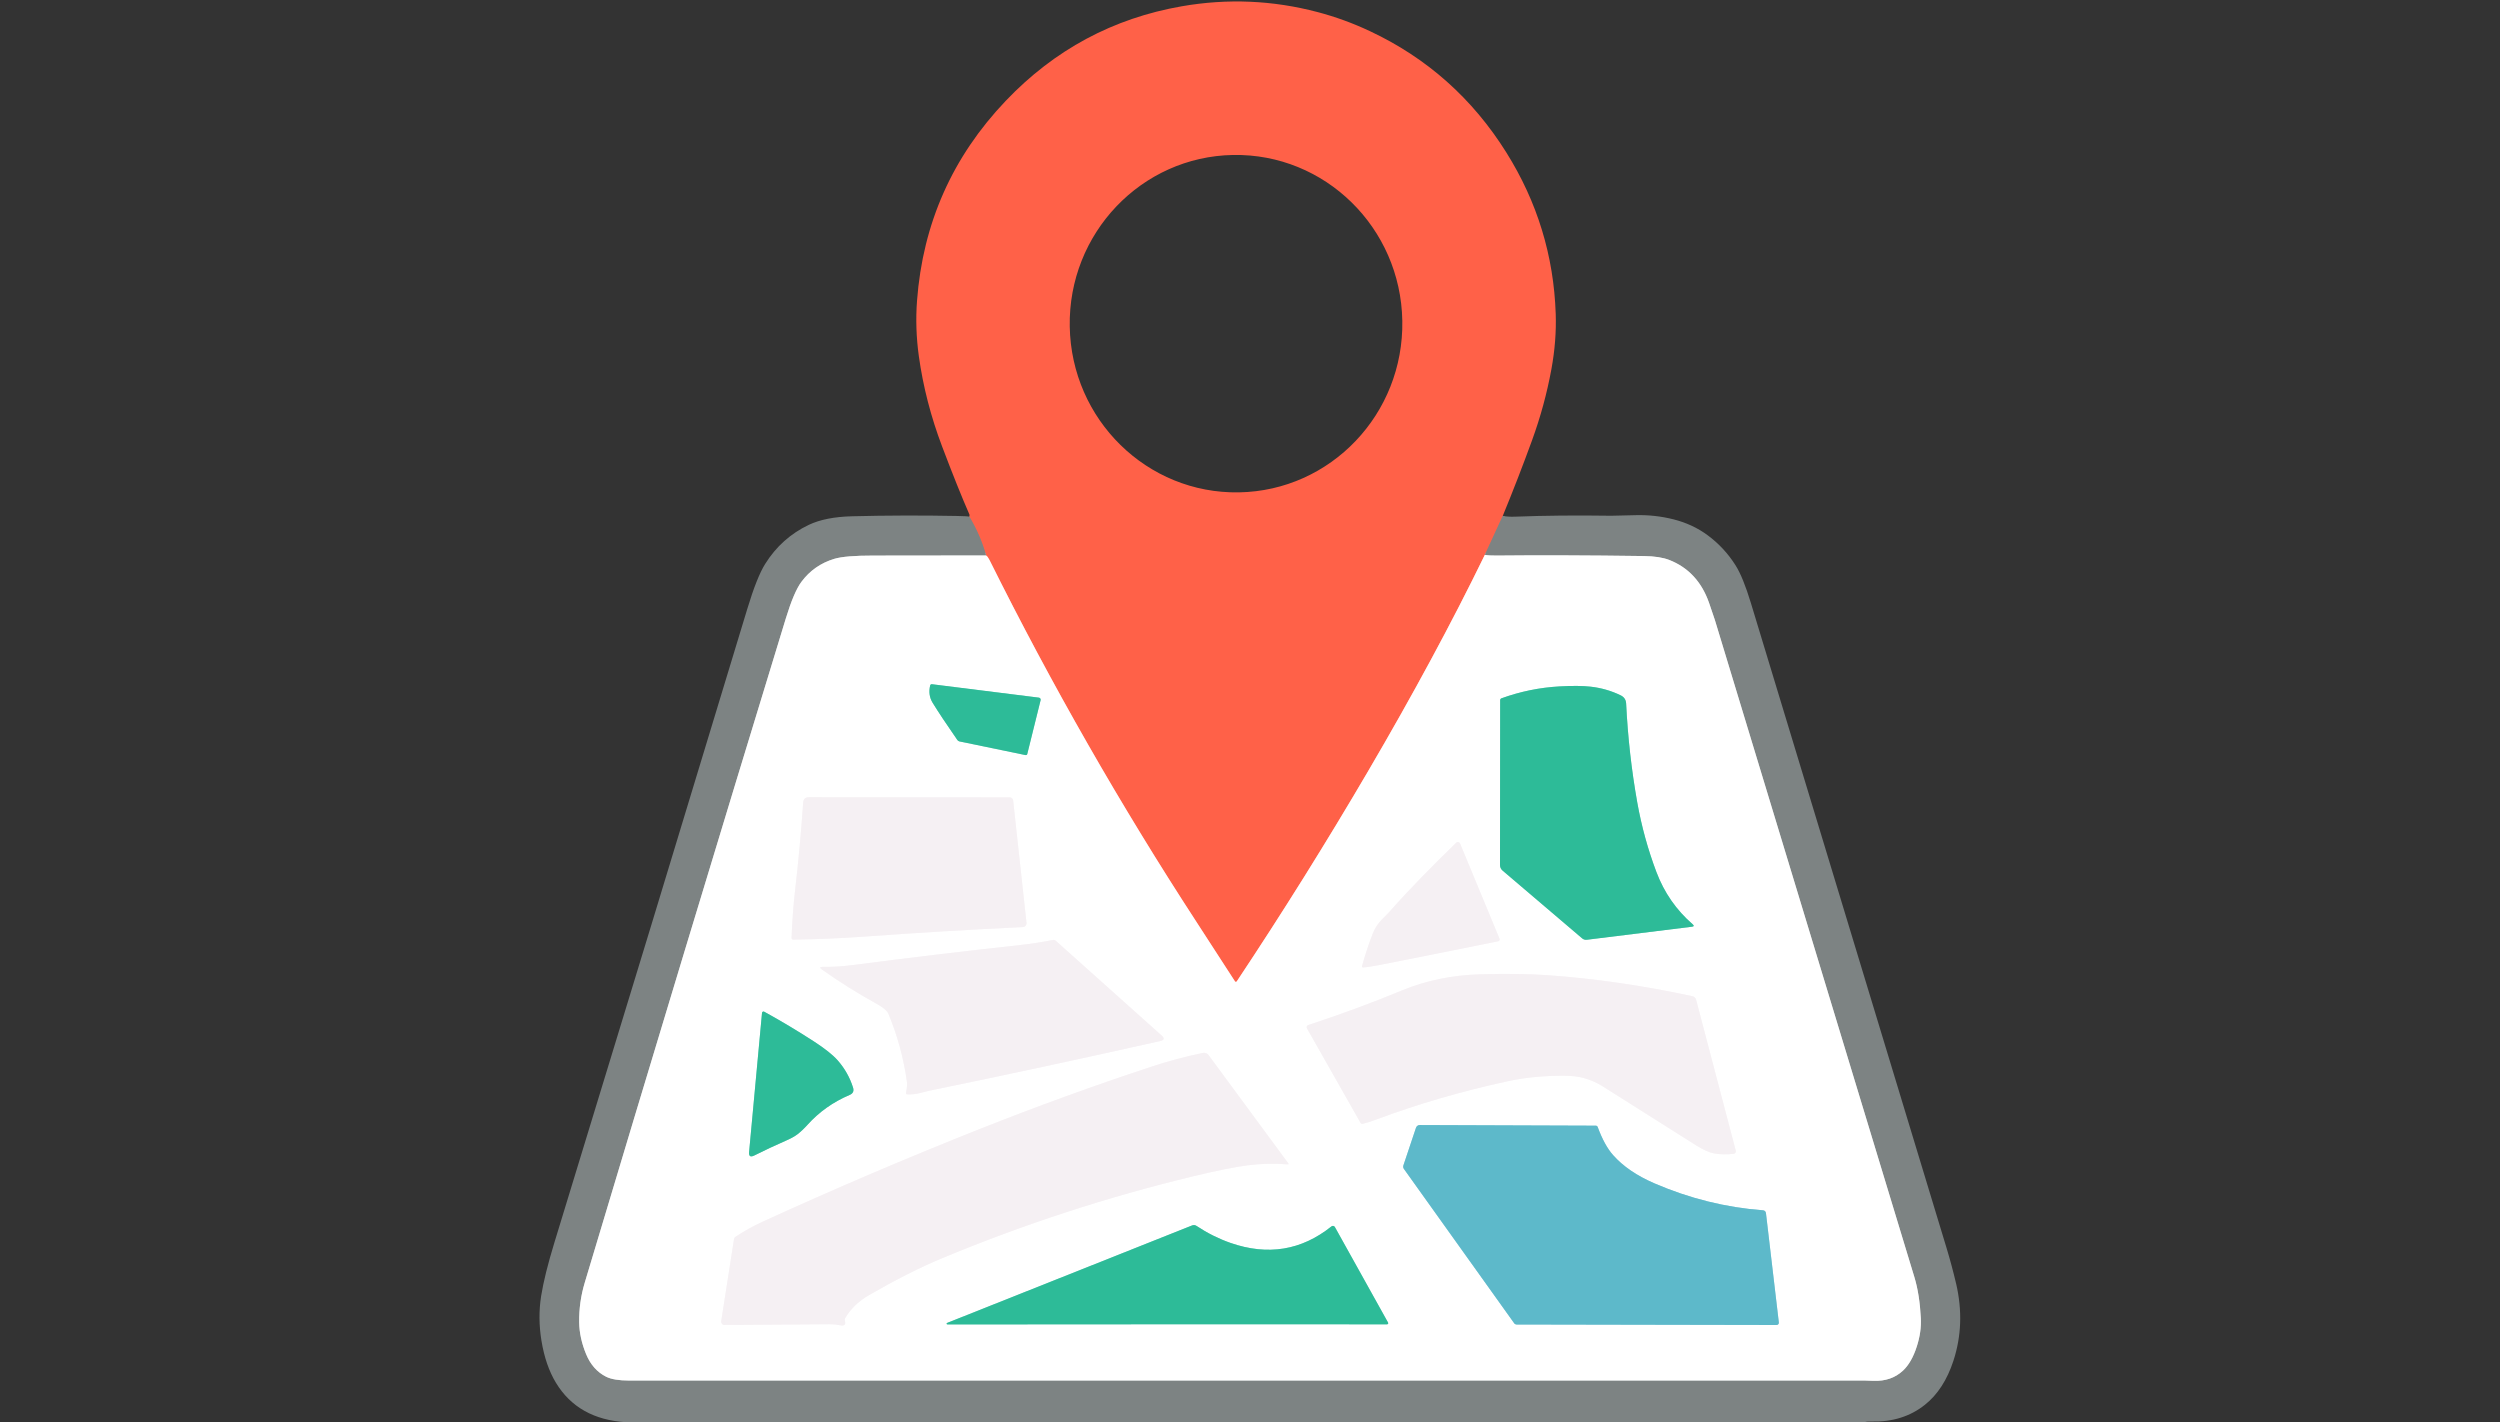 <svg xmlns="http://www.w3.org/2000/svg" version="1.1" viewBox="0 0 900 512">
<rect x="0" y="0" width="900" height="512" fill="#333333" stroke="none"/>
<g stroke-width="2.0" fill="none" stroke-linecap="butt">
<path stroke="#be7266" vector-effect="non-scaling-stroke" d="
  M 541.00 185.71
  L 534.54 199.75"
/>
<path stroke="#ffb0a4" vector-effect="non-scaling-stroke" d="
  M 534.54 199.75
  Q 516.75 236.27 492.56 277.56
  Q 470.13 315.86 445.24 353.30
  C 445.08 353.53 444.74 353.53 444.58 353.29
  Q 437.63 342.50 430.77 331.97
  Q 389.71 268.92 356.19 201.56
  Q 355.62 200.42 355.00 199.96"
/>
<path stroke="#be7266" vector-effect="non-scaling-stroke" d="
  M 355.00 199.96
  Q 352.93 192.58 348.96 186.00"
/>
<path stroke="#bec1c1" vector-effect="non-scaling-stroke" d="
  M 355.00 199.96
  Q 334.63 200.02 314.26 200.01
  Q 304.30 200.00 300.36 201.18
  Q 293.01 203.39 288.49 209.49
  Q 285.81 213.10 282.90 222.62
  Q 246.35 342.12 210.49 461.82
  Q 208.41 468.76 208.50 476.00
  Q 208.58 481.64 211.00 487.50
  Q 213.35 493.18 218.20 495.62
  Q 220.95 497.00 226.54 497.00
  Q 449.04 497.00 671.53 497.00
  Q 671.59 497.00 674.46 497.10
  Q 680.88 497.33 685.06 493.44
  Q 688.20 490.52 690.06 484.70
  Q 691.76 479.43 691.50 474.50
  Q 691.06 465.98 689.19 459.81
  Q 653.28 341.49 617.35 223.18
  Q 616.92 221.76 615.25 217.00
  Q 611.25 205.62 600.92 201.58
  Q 597.54 200.26 591.88 200.18
  Q 561.32 199.76 538.75 200.00
  Q 536.03 200.03 534.54 199.75"
/>
<path stroke="#96ddcc" vector-effect="non-scaling-stroke" d="
  M 345.42 266.91
  L 369.19 271.83
  C 369.47 271.89 369.75 271.72 369.81 271.46
  L 374.62 252.05
  C 374.73 251.63 374.43 251.20 373.99 251.15
  L 335.50 246.32
  C 335.21 246.28 334.94 246.46 334.87 246.73
  Q 334.03 250.20 335.75 253.00
  Q 338.78 257.94 344.65 266.40
  C 344.83 266.66 345.10 266.84 345.42 266.91"
/>
<path stroke="#96ddcc" vector-effect="non-scaling-stroke" d="
  M 540.90 313.38
  L 569.59 337.82
  C 570.05 338.21 570.65 338.39 571.26 338.31
  L 609.10 333.62
  Q 610.20 333.48 609.37 332.75
  Q 600.50 325.05 596.31 313.94
  Q 591.71 301.75 589.42 288.92
  Q 586.31 271.49 585.41 253.30
  Q 585.31 251.23 583.44 250.32
  Q 578.34 247.84 572.58 247.20
  Q 568.28 246.72 561.41 247.11
  Q 550.70 247.71 540.53 251.39
  C 540.25 251.49 540.06 251.76 540.06 252.06
  L 540.00 311.41
  C 540.00 312.17 540.33 312.89 540.90 313.38"
/>
<path stroke="#faf8f9" vector-effect="non-scaling-stroke" d="
  M 289.14 288.96
  Q 288.08 304.50 286.21 320.75
  Q 285.31 328.60 284.96 337.65
  C 284.94 337.99 285.22 338.27 285.56 338.26
  Q 298.65 338.08 310.76 337.20
  Q 339.49 335.11 368.22 333.75
  C 369.02 333.71 369.63 333.02 369.54 332.24
  L 364.73 288.14
  C 364.66 287.53 364.13 287.06 363.50 287.06
  L 291.23 287.00
  Q 289.27 287.00 289.14 288.96"
/>
<path stroke="#faf8f9" vector-effect="non-scaling-stroke" d="
  M 512.03 315.53
  Q 505.84 321.87 499.97 328.50
  Q 499.91 328.56 497.51 330.99
  Q 495.31 333.21 494.16 336.18
  Q 491.94 341.91 490.32 347.83
  C 490.25 348.07 490.44 348.30 490.69 348.29
  Q 492.85 348.14 497.06 347.31
  Q 518.01 343.18 539.32 338.86
  C 539.75 338.77 539.99 338.32 539.82 337.92
  L 525.62 303.66
  C 525.39 303.10 524.67 302.96 524.24 303.38
  Q 518.20 309.21 512.03 315.53"
/>
<path stroke="#faf8f9" vector-effect="non-scaling-stroke" d="
  M 295.93 349.05
  Q 305.33 355.71 315.41 361.27
  Q 319.15 363.33 319.81 364.94
  Q 324.75 376.79 326.50 389.50
  Q 326.68 390.81 326.16 393.46
  C 326.11 393.72 326.30 393.96 326.56 393.97
  Q 328.89 394.09 331.13 393.51
  Q 333.97 392.78 334.04 392.76
  Q 375.98 384.14 417.71 374.76
  Q 419.85 374.28 418.22 372.81
  L 380.01 338.62
  C 379.76 338.41 379.43 338.32 379.11 338.38
  Q 373.04 339.58 367.52 340.18
  Q 337.23 343.49 307.02 347.42
  Q 301.32 348.16 296.25 348.07
  Q 294.50 348.05 295.93 349.05"
/>
<path stroke="#faf8f9" vector-effect="non-scaling-stroke" d="
  M 570.07 388.06
  Q 573.81 389.08 576.94 391.06
  Q 593.73 401.72 610.57 412.31
  Q 614.39 414.71 616.94 415.20
  Q 620.20 415.83 624.10 415.37
  C 624.65 415.31 625.02 414.78 624.88 414.25
  L 610.60 359.90
  C 610.43 359.26 609.91 358.77 609.25 358.63
  Q 582.50 352.85 557.00 351.06
  Q 547.08 350.36 533.00 350.75
  Q 517.75 351.17 504.65 356.58
  Q 488.06 363.43 470.95 369.02
  C 470.46 369.18 470.24 369.74 470.49 370.18
  L 489.81 404.25
  C 489.96 404.52 490.26 404.65 490.55 404.58
  Q 492.53 404.12 495.69 402.94
  Q 517.85 394.66 542.75 389.25
  Q 551.85 387.27 562.72 387.26
  Q 567.13 387.25 570.07 388.06"
/>
<path stroke="#96ddcc" vector-effect="non-scaling-stroke" d="
  M 292.95 374.88
  Q 284.21 369.22 275.11 364.21
  C 274.77 364.03 274.36 364.25 274.33 364.62
  L 269.68 414.72
  Q 269.47 417.02 271.53 415.98
  Q 277.22 413.13 282.72 410.73
  Q 285.63 409.46 287.06 408.36
  Q 288.88 406.95 290.69 404.94
  Q 296.95 397.97 305.86 394.18
  Q 307.70 393.41 307.09 391.51
  Q 305.36 386.05 301.57 381.74
  Q 299.00 378.81 292.95 374.88"
/>
<path stroke="#faf8f9" vector-effect="non-scaling-stroke" d="
  M 298.66 476.72
  Q 300.66 476.71 302.41 477.09
  Q 304.77 477.60 304.16 475.47
  C 304.06 475.15 304.09 474.82 304.24 474.57
  Q 307.15 469.53 312.94 466.19
  Q 327.32 457.88 339.19 452.94
  Q 383.20 434.63 429.55 423.46
  Q 442.37 420.37 449.25 419.50
  Q 456.45 418.59 463.52 419.17
  Q 464.10 419.22 463.76 418.76
  L 435.08 379.83
  C 434.61 379.19 433.81 378.89 433.03 379.05
  Q 423.62 380.99 414.28 384.08
  Q 383.27 394.33 352.91 406.37
  Q 313.30 422.08 274.56 439.81
  Q 269.42 442.16 264.73 445.28
  C 264.47 445.45 264.29 445.73 264.25 446.05
  L 259.64 475.61
  C 259.53 476.34 260.08 477.00 260.80 476.99
  L 298.66 476.72"
/>
<path stroke="#aedce5" vector-effect="non-scaling-stroke" d="
  M 545.94 476.82
  L 639.58 477.00
  C 640.06 477.00 640.44 476.57 640.38 476.08
  L 635.74 436.70
  C 635.68 436.17 635.25 435.75 634.72 435.71
  Q 614.60 434.20 595.63 426.02
  Q 586.07 421.90 580.69 415.81
  Q 577.60 412.32 575.17 405.72
  C 575.07 405.44 574.81 405.25 574.51 405.24
  L 511.11 405.01
  C 510.50 405.00 509.95 405.41 509.75 406.01
  L 505.22 419.55
  C 505.08 419.98 505.15 420.44 505.40 420.80
  L 545.14 476.41
  C 545.32 476.66 545.62 476.81 545.94 476.82"
/>
<path stroke="#96ddcc" vector-effect="non-scaling-stroke" d="
  M 341.19 476.79
  Q 419.47 476.71 499.35 476.75
  C 499.66 476.75 499.86 476.42 499.71 476.15
  L 480.56 441.74
  C 480.31 441.30 479.73 441.18 479.33 441.50
  Q 463.15 454.45 443.01 447.46
  Q 436.63 445.24 430.71 441.31
  C 430.25 441.00 429.68 440.94 429.17 441.15
  L 341.09 476.20
  C 340.87 476.29 340.73 476.47 340.78 476.61
  Q 340.84 476.79 341.19 476.79"
/>
</g>
<path fill="#ff6148" d="
  M 541.00 185.71
  L 534.54 199.75
  Q 516.75 236.27 492.56 277.56
  Q 470.13 315.86 445.24 353.30
  C 445.08 353.53 444.74 353.53 444.58 353.29
  Q 437.63 342.50 430.77 331.97
  Q 389.71 268.92 356.19 201.56
  Q 355.62 200.42 355.00 199.96
  Q 352.93 192.58 348.96 186.00
  Q 349.07 185.40 349.00 185.25
  Q 344.86 175.79 339.19 160.81
  Q 333.06 144.65 330.78 128.20
  Q 329.39 118.18 330.13 108.25
  Q 333.26 66.54 362.06 36.31
  Q 388.37 8.70 425.50 2.25
  Q 450.17 -2.04 474.38 4.36
  Q 483.99 6.90 493.14 11.20
  Q 524.01 25.69 542.31 54.94
  Q 559.01 81.62 560.06 113.01
  Q 560.38 122.66 558.51 132.89
  Q 556.11 145.96 551.54 158.51
  Q 546.55 172.22 541.00 185.71
  Z
  M 446.03 177.251
  C 479.09 176.67 505.42 149.02 504.831 115.475
  C 504.25 81.93 476.97 55.21 443.91 55.789
  C 410.85 56.37 384.52 84.02 385.109 117.565
  C 385.69 151.11 412.97 177.83 446.03 177.251
  Z"
/>
<path fill="#7d8383" d="
  M 348.96 186.00
  Q 352.93 192.58 355.00 199.96
  Q 334.63 200.02 314.26 200.01
  Q 304.30 200.00 300.36 201.18
  Q 293.01 203.39 288.49 209.49
  Q 285.81 213.10 282.90 222.62
  Q 246.35 342.12 210.49 461.82
  Q 208.41 468.76 208.50 476.00
  Q 208.58 481.64 211.00 487.50
  Q 213.35 493.18 218.20 495.62
  Q 220.95 497.00 226.54 497.00
  Q 449.04 497.00 671.53 497.00
  Q 671.59 497.00 674.46 497.10
  Q 680.88 497.33 685.06 493.44
  Q 688.20 490.52 690.06 484.70
  Q 691.76 479.43 691.50 474.50
  Q 691.06 465.98 689.19 459.81
  Q 653.28 341.49 617.35 223.18
  Q 616.92 221.76 615.25 217.00
  Q 611.25 205.62 600.92 201.58
  Q 597.54 200.26 591.88 200.18
  Q 561.32 199.76 538.75 200.00
  Q 536.03 200.03 534.54 199.75
  L 541.00 185.71
  Q 542.79 186.11 545.50 186.00
  Q 561.27 185.39 580.09 185.67
  Q 580.18 185.67 588.90 185.46
  Q 595.83 185.29 602.49 186.97
  Q 609.35 188.71 614.70 192.65
  Q 620.80 197.15 624.82 203.55
  Q 627.50 207.80 630.32 217.09
  Q 665.45 333.07 700.68 449.02
  Q 702.66 455.53 704.21 462.15
  Q 707.57 476.59 703.23 489.88
  Q 699.83 500.27 692.96 505.73
  Q 685.05 512.03 673.75 511.75
  Q 672.01 511.71 671.19 512.00
  Q 448.31 512.00 225.44 512.00
  Q 208.08 510.97 200.11 497.75
  Q 196.39 491.58 194.93 482.70
  Q 193.57 474.39 194.81 466.56
  Q 196.02 458.98 199.56 447.40
  Q 234.47 333.35 269.03 219.19
  Q 272.49 207.74 275.47 203.00
  Q 281.35 193.61 291.19 188.94
  Q 297.16 186.10 306.75 185.86
  Q 325.62 185.38 344.50 185.75
  Q 348.29 185.82 348.96 186.00
  Z"
/>
<path fill="#ffffff" d="
  M 534.54 199.75
  Q 536.03 200.03 538.75 200.00
  Q 561.32 199.76 591.88 200.18
  Q 597.54 200.26 600.92 201.58
  Q 611.25 205.62 615.25 217.00
  Q 616.92 221.76 617.35 223.18
  Q 653.28 341.49 689.19 459.81
  Q 691.06 465.98 691.50 474.50
  Q 691.76 479.43 690.06 484.70
  Q 688.20 490.52 685.06 493.44
  Q 680.88 497.33 674.46 497.10
  Q 671.59 497.00 671.53 497.00
  Q 449.04 497.00 226.54 497.00
  Q 220.95 497.00 218.20 495.62
  Q 213.35 493.18 211.00 487.50
  Q 208.58 481.64 208.50 476.00
  Q 208.41 468.76 210.49 461.82
  Q 246.35 342.12 282.90 222.62
  Q 285.81 213.10 288.49 209.49
  Q 293.01 203.39 300.36 201.18
  Q 304.30 200.00 314.26 200.01
  Q 334.63 200.02 355.00 199.96
  Q 355.62 200.42 356.19 201.56
  Q 389.71 268.92 430.77 331.97
  Q 437.63 342.50 444.58 353.29
  C 444.74 353.53 445.08 353.53 445.24 353.30
  Q 470.13 315.86 492.56 277.56
  Q 516.75 236.27 534.54 199.75
  Z
  M 345.42 266.91
  L 369.19 271.83
  C 369.47 271.89 369.75 271.72 369.81 271.46
  L 374.62 252.05
  C 374.73 251.63 374.43 251.20 373.99 251.15
  L 335.50 246.32
  C 335.21 246.28 334.94 246.46 334.87 246.73
  Q 334.03 250.20 335.75 253.00
  Q 338.78 257.94 344.65 266.40
  C 344.83 266.66 345.10 266.84 345.42 266.91
  Z
  M 540.90 313.38
  L 569.59 337.82
  C 570.05 338.21 570.65 338.39 571.26 338.31
  L 609.10 333.62
  Q 610.20 333.48 609.37 332.75
  Q 600.50 325.05 596.31 313.94
  Q 591.71 301.75 589.42 288.92
  Q 586.31 271.49 585.41 253.30
  Q 585.31 251.23 583.44 250.32
  Q 578.34 247.84 572.58 247.20
  Q 568.28 246.72 561.41 247.11
  Q 550.70 247.71 540.53 251.39
  C 540.25 251.49 540.06 251.76 540.06 252.06
  L 540.00 311.41
  C 540.00 312.17 540.33 312.89 540.90 313.38
  Z
  M 289.14 288.96
  Q 288.08 304.50 286.21 320.75
  Q 285.31 328.60 284.96 337.65
  C 284.94 337.99 285.22 338.27 285.56 338.26
  Q 298.65 338.08 310.76 337.20
  Q 339.49 335.11 368.22 333.75
  C 369.02 333.71 369.63 333.02 369.54 332.24
  L 364.73 288.14
  C 364.66 287.53 364.13 287.06 363.50 287.06
  L 291.23 287.00
  Q 289.27 287.00 289.14 288.96
  Z
  M 512.03 315.53
  Q 505.84 321.87 499.97 328.50
  Q 499.91 328.56 497.51 330.99
  Q 495.31 333.21 494.16 336.18
  Q 491.94 341.91 490.32 347.83
  C 490.25 348.07 490.44 348.30 490.69 348.29
  Q 492.85 348.14 497.06 347.31
  Q 518.01 343.18 539.32 338.86
  C 539.75 338.77 539.99 338.32 539.82 337.92
  L 525.62 303.66
  C 525.39 303.10 524.67 302.96 524.24 303.38
  Q 518.20 309.21 512.03 315.53
  Z
  M 295.93 349.05
  Q 305.33 355.71 315.41 361.27
  Q 319.15 363.33 319.81 364.94
  Q 324.75 376.79 326.50 389.50
  Q 326.68 390.81 326.16 393.46
  C 326.11 393.72 326.30 393.96 326.56 393.97
  Q 328.89 394.09 331.13 393.51
  Q 333.97 392.78 334.04 392.76
  Q 375.98 384.14 417.71 374.76
  Q 419.85 374.28 418.22 372.81
  L 380.01 338.62
  C 379.76 338.41 379.43 338.32 379.11 338.38
  Q 373.04 339.58 367.52 340.18
  Q 337.23 343.49 307.02 347.42
  Q 301.32 348.16 296.25 348.07
  Q 294.50 348.05 295.93 349.05
  Z
  M 570.07 388.06
  Q 573.81 389.08 576.94 391.06
  Q 593.73 401.72 610.57 412.31
  Q 614.39 414.71 616.94 415.20
  Q 620.20 415.83 624.10 415.37
  C 624.65 415.31 625.02 414.78 624.88 414.25
  L 610.60 359.90
  C 610.43 359.26 609.91 358.77 609.25 358.63
  Q 582.50 352.85 557.00 351.06
  Q 547.08 350.36 533.00 350.75
  Q 517.75 351.17 504.65 356.58
  Q 488.06 363.43 470.95 369.02
  C 470.46 369.18 470.24 369.74 470.49 370.18
  L 489.81 404.25
  C 489.96 404.52 490.26 404.65 490.55 404.58
  Q 492.53 404.12 495.69 402.94
  Q 517.85 394.66 542.75 389.25
  Q 551.85 387.27 562.72 387.26
  Q 567.13 387.25 570.07 388.06
  Z
  M 292.95 374.88
  Q 284.21 369.22 275.11 364.21
  C 274.77 364.03 274.36 364.25 274.33 364.62
  L 269.68 414.72
  Q 269.47 417.02 271.53 415.98
  Q 277.22 413.13 282.72 410.73
  Q 285.63 409.46 287.06 408.36
  Q 288.88 406.95 290.69 404.94
  Q 296.95 397.97 305.86 394.18
  Q 307.70 393.41 307.09 391.51
  Q 305.36 386.05 301.57 381.74
  Q 299.00 378.81 292.95 374.88
  Z
  M 298.66 476.72
  Q 300.66 476.71 302.41 477.09
  Q 304.77 477.60 304.16 475.47
  C 304.06 475.15 304.09 474.82 304.24 474.57
  Q 307.15 469.53 312.94 466.19
  Q 327.32 457.88 339.19 452.94
  Q 383.20 434.63 429.55 423.46
  Q 442.37 420.37 449.25 419.50
  Q 456.45 418.59 463.52 419.17
  Q 464.10 419.22 463.76 418.76
  L 435.08 379.83
  C 434.61 379.19 433.81 378.89 433.03 379.05
  Q 423.62 380.99 414.28 384.08
  Q 383.27 394.33 352.91 406.37
  Q 313.30 422.08 274.56 439.81
  Q 269.42 442.16 264.73 445.28
  C 264.47 445.45 264.29 445.73 264.25 446.05
  L 259.64 475.61
  C 259.53 476.34 260.08 477.00 260.80 476.99
  L 298.66 476.72
  Z
  M 545.94 476.82
  L 639.58 477.00
  C 640.06 477.00 640.44 476.57 640.38 476.08
  L 635.74 436.70
  C 635.68 436.17 635.25 435.75 634.72 435.71
  Q 614.60 434.20 595.63 426.02
  Q 586.07 421.90 580.69 415.81
  Q 577.60 412.32 575.17 405.72
  C 575.07 405.44 574.81 405.25 574.51 405.24
  L 511.11 405.01
  C 510.50 405.00 509.95 405.41 509.75 406.01
  L 505.22 419.55
  C 505.08 419.98 505.15 420.44 505.40 420.80
  L 545.14 476.41
  C 545.32 476.66 545.62 476.81 545.94 476.82
  Z
  M 341.19 476.79
  Q 419.47 476.71 499.35 476.75
  C 499.66 476.75 499.86 476.42 499.71 476.15
  L 480.56 441.74
  C 480.31 441.30 479.73 441.18 479.33 441.50
  Q 463.15 454.45 443.01 447.46
  Q 436.63 445.24 430.71 441.31
  C 430.25 441.00 429.68 440.94 429.17 441.15
  L 341.09 476.20
  C 340.87 476.29 340.73 476.47 340.78 476.61
  Q 340.84 476.79 341.19 476.79
  Z"
/>
<path fill="#2dbb98" d="
  M 344.65 266.40
  Q 338.78 257.94 335.75 253.00
  Q 334.03 250.20 334.87 246.73
  C 334.94 246.46 335.21 246.28 335.50 246.32
  L 373.99 251.15
  C 374.43 251.20 374.73 251.63 374.62 252.05
  L 369.81 271.46
  C 369.75 271.72 369.47 271.89 369.19 271.83
  L 345.42 266.91
  C 345.10 266.84 344.83 266.66 344.65 266.40
  Z"
/>
<path fill="#2dbb98" d="
  M 540.90 313.38
  C 540.33 312.89 540.00 312.17 540.00 311.41
  L 540.06 252.06
  C 540.06 251.76 540.25 251.49 540.53 251.39
  Q 550.70 247.71 561.41 247.11
  Q 568.28 246.72 572.58 247.20
  Q 578.34 247.84 583.44 250.32
  Q 585.31 251.23 585.41 253.30
  Q 586.31 271.49 589.42 288.92
  Q 591.71 301.75 596.31 313.94
  Q 600.50 325.05 609.37 332.75
  Q 610.20 333.48 609.10 333.62
  L 571.26 338.31
  C 570.65 338.39 570.05 338.21 569.59 337.82
  L 540.90 313.38
  Z"
/>
<path fill="#f5f0f3" d="
  M 289.14 288.96
  Q 289.27 287.00 291.23 287.00
  L 363.50 287.06
  C 364.13 287.06 364.66 287.53 364.73 288.14
  L 369.54 332.24
  C 369.63 333.02 369.02 333.71 368.22 333.75
  Q 339.49 335.11 310.76 337.20
  Q 298.65 338.08 285.56 338.26
  C 285.22 338.27 284.94 337.99 284.96 337.65
  Q 285.31 328.60 286.21 320.75
  Q 288.08 304.50 289.14 288.96
  Z"
/>
<path fill="#f5f0f3" d="
  M 512.03 315.53
  Q 518.20 309.21 524.24 303.38
  C 524.67 302.96 525.39 303.10 525.62 303.66
  L 539.82 337.92
  C 539.99 338.32 539.75 338.77 539.32 338.86
  Q 518.01 343.18 497.06 347.31
  Q 492.85 348.14 490.69 348.29
  C 490.44 348.30 490.25 348.07 490.32 347.83
  Q 491.94 341.91 494.16 336.18
  Q 495.31 333.21 497.51 330.99
  Q 499.91 328.56 499.97 328.50
  Q 505.84 321.87 512.03 315.53
  Z"
/>
<path fill="#f5f0f3" d="
  M 295.93 349.05
  Q 294.50 348.05 296.25 348.07
  Q 301.32 348.16 307.02 347.42
  Q 337.23 343.49 367.52 340.18
  Q 373.04 339.58 379.11 338.38
  C 379.43 338.32 379.76 338.41 380.01 338.62
  L 418.22 372.81
  Q 419.85 374.28 417.71 374.76
  Q 375.98 384.14 334.04 392.76
  Q 333.97 392.78 331.13 393.51
  Q 328.89 394.09 326.56 393.97
  C 326.30 393.96 326.11 393.72 326.16 393.46
  Q 326.68 390.81 326.50 389.50
  Q 324.75 376.79 319.81 364.94
  Q 319.15 363.33 315.41 361.27
  Q 305.33 355.71 295.93 349.05
  Z"
/>
<path fill="#f5f0f3" d="
  M 562.72 387.26
  Q 551.85 387.27 542.75 389.25
  Q 517.85 394.66 495.69 402.94
  Q 492.53 404.12 490.55 404.58
  C 490.26 404.65 489.96 404.52 489.81 404.25
  L 470.49 370.18
  C 470.24 369.74 470.46 369.18 470.95 369.02
  Q 488.06 363.43 504.65 356.58
  Q 517.75 351.17 533.00 350.75
  Q 547.08 350.36 557.00 351.06
  Q 582.50 352.85 609.25 358.63
  C 609.91 358.77 610.43 359.26 610.60 359.90
  L 624.88 414.25
  C 625.02 414.78 624.65 415.31 624.10 415.37
  Q 620.20 415.83 616.94 415.20
  Q 614.39 414.71 610.57 412.31
  Q 593.73 401.72 576.94 391.06
  Q 573.81 389.08 570.07 388.06
  Q 567.13 387.25 562.72 387.26
  Z"
/>
<path fill="#2dbb98" d="
  M 301.57 381.74
  Q 305.36 386.05 307.09 391.51
  Q 307.70 393.41 305.86 394.18
  Q 296.95 397.97 290.69 404.94
  Q 288.88 406.95 287.06 408.36
  Q 285.63 409.46 282.72 410.73
  Q 277.22 413.13 271.53 415.98
  Q 269.47 417.02 269.68 414.72
  L 274.33 364.62
  C 274.36 364.25 274.77 364.03 275.11 364.21
  Q 284.21 369.22 292.95 374.88
  Q 299.00 378.81 301.57 381.74
  Z"
/>
<path fill="#f5f0f3" d="
  M 298.66 476.72
  L 260.80 476.99
  C 260.08 477.00 259.53 476.34 259.64 475.61
  L 264.25 446.05
  C 264.29 445.73 264.47 445.45 264.73 445.28
  Q 269.42 442.16 274.56 439.81
  Q 313.30 422.08 352.91 406.37
  Q 383.27 394.33 414.28 384.08
  Q 423.62 380.99 433.03 379.05
  C 433.81 378.89 434.61 379.19 435.08 379.83
  L 463.76 418.76
  Q 464.10 419.22 463.52 419.17
  Q 456.45 418.59 449.25 419.50
  Q 442.37 420.37 429.55 423.46
  Q 383.20 434.63 339.19 452.94
  Q 327.32 457.88 312.94 466.19
  Q 307.15 469.53 304.24 474.57
  C 304.09 474.82 304.06 475.15 304.16 475.47
  Q 304.77 477.60 302.41 477.09
  Q 300.66 476.71 298.66 476.72
  Z"
/>
<path fill="#5db9ca" d="
  M 545.14 476.41
  L 505.40 420.80
  C 505.15 420.44 505.08 419.98 505.22 419.55
  L 509.75 406.01
  C 509.95 405.41 510.50 405.00 511.11 405.01
  L 574.51 405.24
  C 574.81 405.25 575.07 405.44 575.17 405.72
  Q 577.60 412.32 580.69 415.81
  Q 586.07 421.90 595.63 426.02
  Q 614.60 434.20 634.72 435.71
  C 635.25 435.75 635.68 436.17 635.74 436.70
  L 640.38 476.08
  C 640.44 476.57 640.06 477.00 639.58 477.00
  L 545.94 476.82
  C 545.62 476.81 545.32 476.66 545.14 476.41
  Z"
/>
<path fill="#2dbb98" d="
  M 341.19 476.79
  Q 340.84 476.79 340.78 476.61
  C 340.73 476.47 340.87 476.29 341.09 476.20
  L 429.17 441.15
  C 429.68 440.94 430.25 441.00 430.71 441.31
  Q 436.63 445.24 443.01 447.46
  Q 463.15 454.45 479.33 441.50
  C 479.73 441.18 480.31 441.30 480.56 441.74
  L 499.71 476.15
  C 499.86 476.42 499.66 476.75 499.35 476.75
  Q 419.47 476.71 341.19 476.79
  Z"
/>
</svg>
